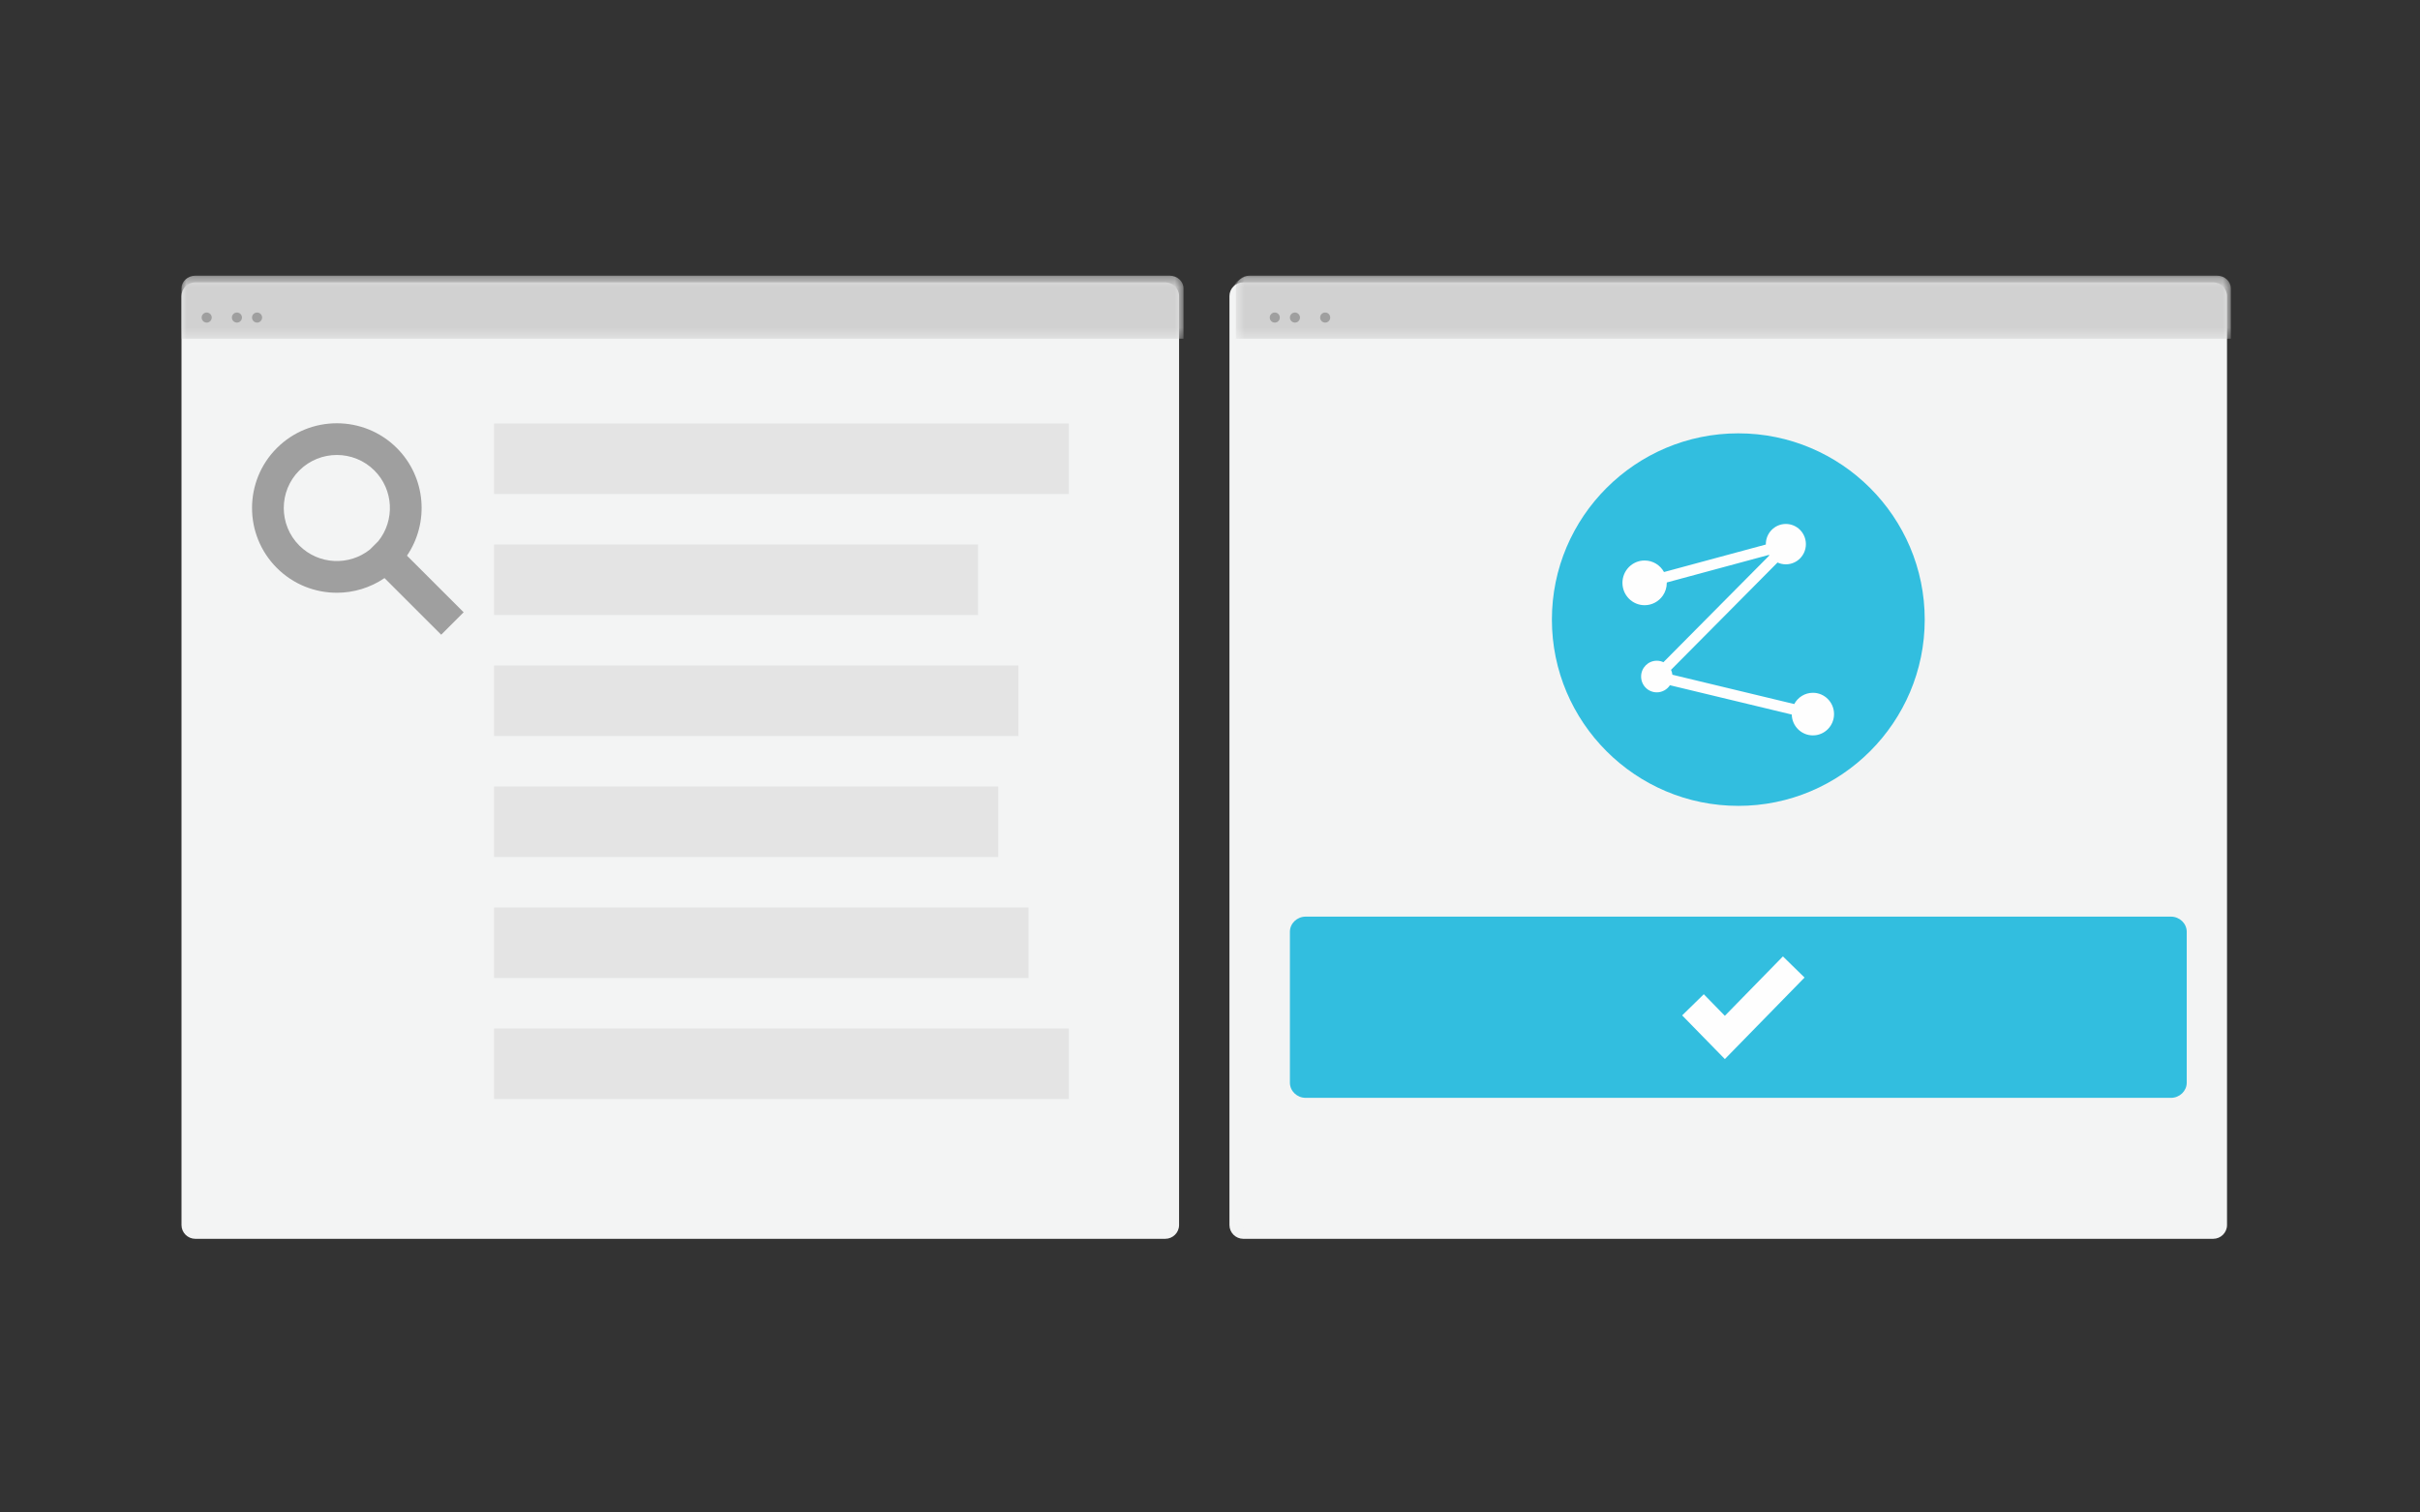 <?xml version="1.0" encoding="UTF-8"?>
<svg width="240px" height="150px" viewBox="0 0 240 150" version="1.1" xmlns="http://www.w3.org/2000/svg" xmlns:xlink="http://www.w3.org/1999/xlink">
    <rect x="0" y="0" width="240" height="150" fill="#333333" stroke="none"/>
    <!-- Generator: Sketch 42 (36781) - http://www.bohemiancoding.com/sketch -->
    <title>Artboard Copy 2</title>
    <desc>Created with Sketch.</desc>
    <defs>
        <polygon id="path-1" points="99.373 0.339 0 0.339 0 6.596 99.373 6.596"></polygon>
        <polygon id="path-3" points="153.767 94.86 203.241 94.86 203.241 0.364 0 0.364 0 94.86 153.767 94.86 203.241 94.86 203.241 0.512 104.293 0.512 104.293 94.86"></polygon>
        <polygon id="path-5" points="99.313 0.339 0.633 0.339 0.633 6.595 99.313 6.595"></polygon>
    </defs>
    <g id="Page-1" stroke="none" stroke-width="1" fill="none" fill-rule="evenodd">
        <g id="Artboard-Copy-2">
            <g id="1" transform="translate(18, 27)">
                <g id="Artboard-Copy">
                    <g id="Page-1">
                        <g id="Artboard-Copy">
                            <g id="1">
                                <path d="M97.559,95.859 L1.373,95.859 C0.618,95.859 0,95.245 0,94.495 L0,2.363 C0,1.613 0.618,0.999 1.373,0.999 L97.559,0.999 C98.314,0.999 98.933,1.613 98.933,2.363 L98.933,94.495 C98.933,95.245 98.314,95.859 97.559,95.859 L97.559,95.859 Z" id="Fill-1" fill="#F3F4F4" fill-rule="nonzero"></path>
                                <path d="M201.488,95.859 L105.303,95.859 C104.547,95.859 103.929,95.245 103.929,94.495 L103.929,2.363 C103.929,1.613 104.547,0.999 105.303,0.999 L201.488,0.999 C202.243,0.999 202.862,1.613 202.862,2.363 L202.862,94.495 C202.862,95.245 202.243,95.859 201.488,95.859 L201.488,95.859 Z" id="Fill-1" fill="#F3F4F4" fill-rule="nonzero"></path>
                                <g id="Group-5">
                                    <g id="Fill-3-Clipped">
                                        <g>
                                            <mask id="mask-2" fill="white">
                                                <use xlink:href="#path-1"></use>
                                            </mask>
                                            <g id="path-1"></g>
                                            <path d="M99.373,6.596 L0,6.596 L0,1.602 C0,0.907 0.621,0.338 1.38,0.338 L97.993,0.338 C98.752,0.338 99.373,0.907 99.373,1.602 L99.373,6.596 Z" id="Fill-3" fill="#D1D1D1" fill-rule="nonzero" mask="url(#mask-2)"></path>
                                        </g>
                                    </g>
                                </g>
                                <path d="M2.998,4.493 C2.998,4.769 2.774,4.993 2.498,4.993 C2.222,4.993 1.999,4.769 1.999,4.493 C1.999,4.217 2.222,3.994 2.498,3.994 C2.774,3.994 2.998,4.217 2.998,4.493" id="Fill-6" fill="#9F9F9F" fill-rule="nonzero"></path>
                                <path d="M5.996,4.493 C5.996,4.769 5.772,4.993 5.496,4.993 C5.22,4.993 4.997,4.769 4.997,4.493 C4.997,4.217 5.22,3.994 5.496,3.994 C5.772,3.994 5.996,4.217 5.996,4.493" id="Fill-8" fill="#9F9F9F" fill-rule="nonzero"></path>
                                <path d="M7.995,4.493 C7.995,4.769 7.771,4.993 7.495,4.993 C7.219,4.993 6.995,4.769 6.995,4.493 C6.995,4.217 7.219,3.994 7.495,3.994 C7.771,3.994 7.995,4.217 7.995,4.493" id="Fill-10" fill="#9F9F9F" fill-rule="nonzero"></path>
                                <path d="M11.682,27.102 C9.629,25.05 9.629,21.712 11.682,19.66 C12.709,18.635 14.058,18.122 15.407,18.122 C16.754,18.122 18.103,18.635 19.13,19.66 C21.045,21.576 21.173,24.61 19.512,26.674 L18.7,27.486 C16.634,29.145 13.599,29.017 11.682,27.102 L11.682,27.102 Z M27.981,33.722 L22.361,28.107 C24.588,24.836 24.257,20.335 21.356,17.435 C18.075,14.158 12.735,14.159 9.456,17.435 C6.174,20.715 6.176,26.049 9.456,29.327 C11.095,30.966 13.251,31.786 15.407,31.786 C17.061,31.786 18.713,31.298 20.135,30.331 L25.754,35.947 L27.981,33.722 Z" id="Fill-12" fill="#9F9F9F" fill-rule="nonzero"></path>
                                <g id="Group-16">
                                    <g id="Fill-14-Clipped">
                                        <g>
                                            <mask id="mask-4" fill="white">
                                                <use xlink:href="#path-3"></use>
                                            </mask>
                                            <g id="path-3"></g>
                                            <path d="M201.867,94.86 L105.666,94.86 C104.911,94.86 104.293,94.25 104.293,93.504 L104.293,1.869 C104.293,1.123 104.911,0.512 105.666,0.512 L201.867,0.512 C202.622,0.512 203.241,1.123 203.241,1.869 L203.241,93.504 C203.241,94.25 202.622,94.86 201.867,94.86" id="Fill-14" fill="#F3F4F4" fill-rule="nonzero" mask="url(#mask-4)"></path>
                                        </g>
                                    </g>
                                </g>
                                <g id="Group-19" transform="translate(103.929, 0)">
                                    <g id="Fill-17-Clipped">
                                        <g>
                                            <mask id="mask-6" fill="white">
                                                <use xlink:href="#path-5"></use>
                                            </mask>
                                            <g id="path-5"></g>
                                            <path d="M99.313,6.595 L0.633,6.595 L0.633,1.602 C0.633,0.907 1.25,0.339 2.003,0.339 L97.943,0.339 C98.696,0.339 99.313,0.907 99.313,1.602 L99.313,6.595 Z" id="Fill-17" fill="#D1D1D1" fill-rule="nonzero" mask="url(#mask-6)"></path>
                                        </g>
                                    </g>
                                </g>
                                <path d="M108.926,4.493 C108.926,4.769 108.702,4.993 108.426,4.993 C108.15,4.993 107.926,4.769 107.926,4.493 C107.926,4.217 108.15,3.994 108.426,3.994 C108.702,3.994 108.926,4.217 108.926,4.493" id="Fill-20" fill="#9F9F9F" fill-rule="nonzero"></path>
                                <path d="M110.924,4.493 C110.924,4.769 110.701,4.993 110.425,4.993 C110.149,4.993 109.925,4.769 109.925,4.493 C109.925,4.217 110.149,3.994 110.425,3.994 C110.701,3.994 110.924,4.217 110.924,4.493" id="Fill-22" fill="#9F9F9F" fill-rule="nonzero"></path>
                                <path d="M113.922,4.493 C113.922,4.769 113.699,4.993 113.423,4.993 C113.147,4.993 112.923,4.769 112.923,4.493 C112.923,4.217 113.147,3.994 113.423,3.994 C113.699,3.994 113.922,4.217 113.922,4.493" id="Fill-24" fill="#9F9F9F" fill-rule="nonzero"></path>
                                <path d="M197.297,81.879 L111.493,81.879 C110.631,81.879 109.925,81.203 109.925,80.377 L109.925,65.409 C109.925,64.582 110.631,63.906 111.493,63.906 L197.297,63.906 C198.159,63.906 198.865,64.582 198.865,65.409 L198.865,80.377 C198.865,81.203 198.159,81.879 197.297,81.879" id="Fill-26" fill="#32BEDF" fill-rule="nonzero"></path>
                                <path d="M154.395,52.921 C144.2,52.921 135.907,44.635 135.907,34.448 C135.907,24.261 144.2,15.976 154.395,15.976 C164.59,15.976 172.882,24.262 172.882,34.448 C172.882,44.634 164.59,52.922 154.396,52.922 L154.395,52.921 Z" id="Fill-28" fill="#32BEDF" fill-rule="nonzero"></path>
                                <path d="M145.102,28.588 C145.931,28.588 146.651,29.049 147.026,29.731 L157.125,27.003 L157.125,26.965 C157.125,25.86 158.013,24.963 159.11,24.963 C160.207,24.963 161.097,25.86 161.097,26.966 C161.097,28.072 160.208,28.967 159.11,28.967 C158.816,28.967 158.537,28.903 158.284,28.787 L147.722,39.431 C147.791,39.581 147.838,39.745 147.858,39.916 L159.942,42.824 C160.296,42.159 160.991,41.707 161.792,41.707 C162.95,41.707 163.888,42.653 163.888,43.82 C163.888,44.987 162.95,45.932 161.792,45.932 C160.65,45.932 159.719,45.011 159.696,43.864 L147.612,40.957 C147.333,41.382 146.855,41.663 146.311,41.663 C145.451,41.663 144.755,40.962 144.755,40.096 C144.755,39.228 145.452,38.527 146.311,38.527 C146.546,38.527 146.77,38.58 146.968,38.674 L157.468,28.091 L157.43,28.031 L147.301,30.766 L147.301,30.804 C147.301,31.275 147.155,31.712 146.907,32.071 C146.509,32.644 145.849,33.021 145.101,33.021 C143.887,33.021 142.903,32.028 142.903,30.804 C142.903,29.58 143.888,28.587 145.102,28.587" id="Fill-30" fill="#FEFEFE" fill-rule="nonzero"></path>
                                <polyline id="Stroke-32" stroke="#FEFEFE" stroke-width="3" points="149.898 72.652 153.06 75.888 159.891 68.899"></polyline>
                            </g>
                            <rect id="Rectangle" fill="#E4E4E4" fill-rule="nonzero" x="31" y="27" width="48" height="7"></rect>
                            <rect id="Rectangle" fill="#E4E4E4" fill-rule="nonzero" x="31" y="39" width="52" height="7"></rect>
                            <rect id="Rectangle" fill="#E4E4E4" fill-rule="nonzero" x="31" y="15" width="57" height="7"></rect>
                            <g id="Group" transform="translate(59.5, 66.5) scale(-1, 1) rotate(-180) translate(-59.5, -66.5) translate(31, 51)" fill-rule="nonzero" fill="#E4E4E4">
                                <rect id="Rectangle" x="0" y="12" width="53" height="7"></rect>
                                <rect id="Rectangle" x="0" y="0" width="57" height="7"></rect>
                                <rect id="Rectangle" x="0" y="24" width="50" height="7"></rect>
                            </g>
                        </g>
                    </g>
                </g>
            </g>
        </g>
    </g>
</svg>